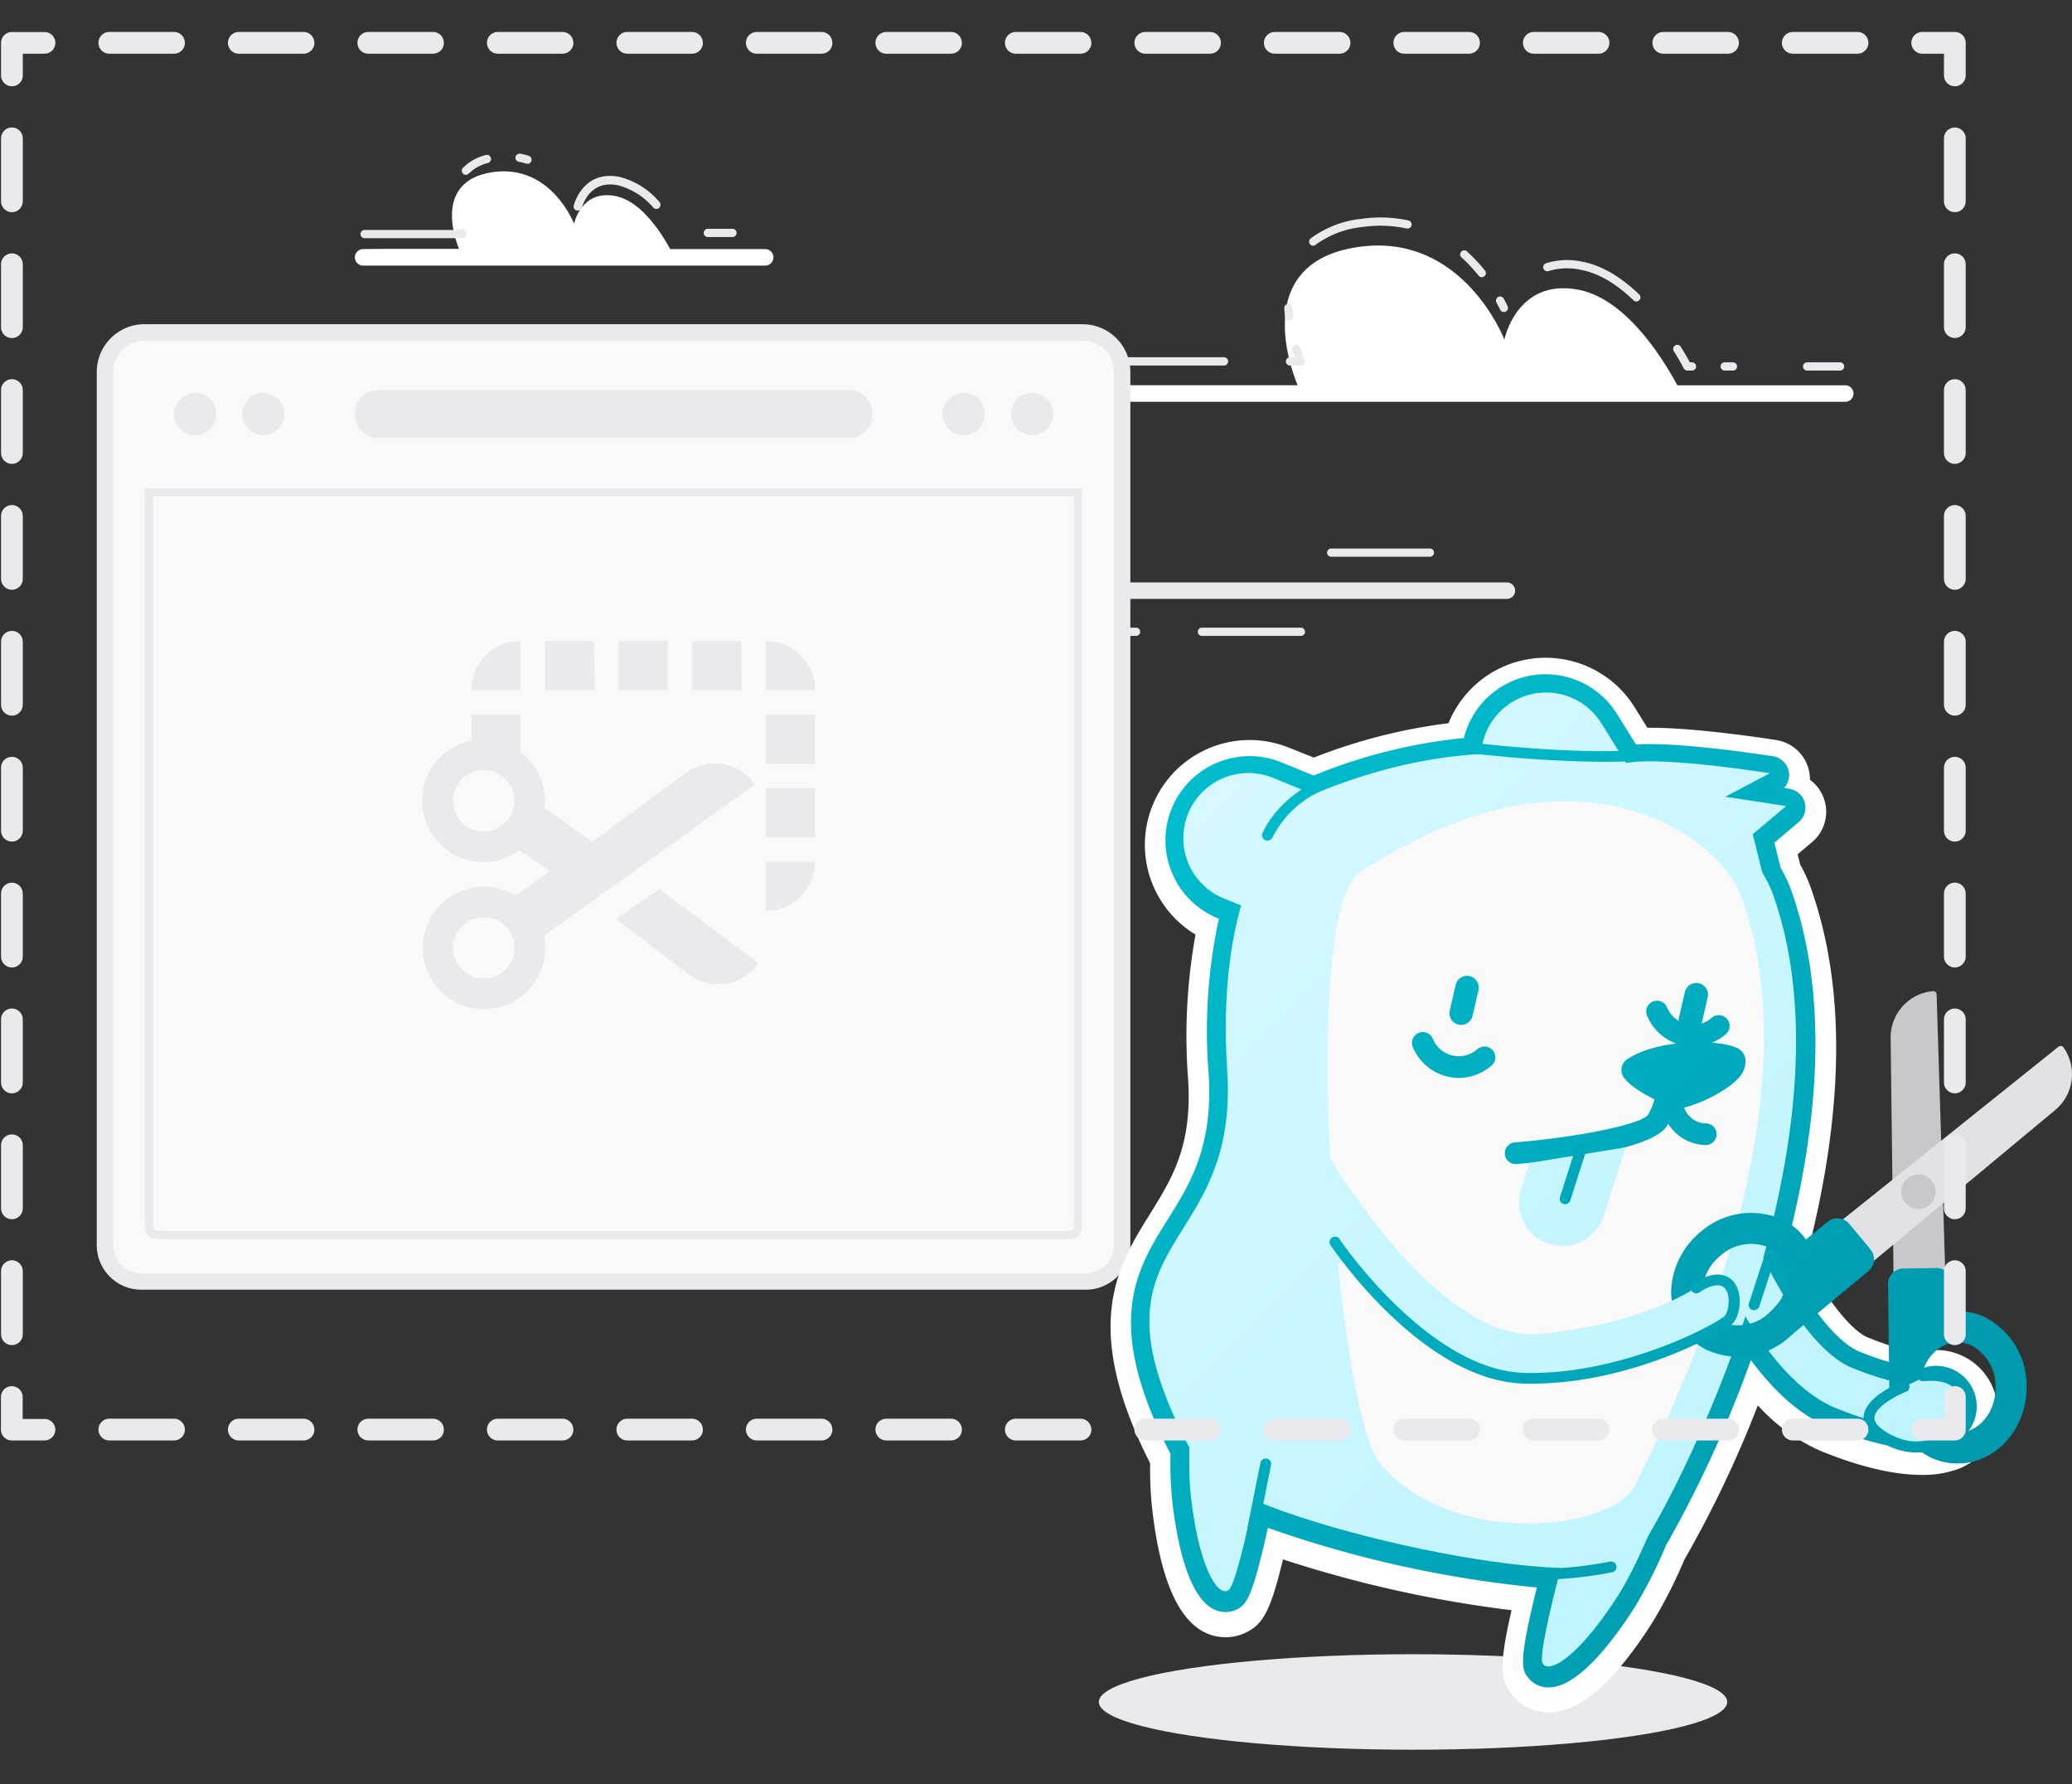 <svg xmlns="http://www.w3.org/2000/svg" xmlns:xlink="http://www.w3.org/1999/xlink" viewBox="0 0 352 303"><rect x="0" y="0" width="352" height="303" fill="#333333" stroke="none"/><defs><style>.cls-1{fill:none;}.cls-2{fill:#eaeaee;}.cls-3{fill:#fff;}.cls-4{fill:#f9f9fa;}.cls-5{fill:url(#linear-gradient);}.cls-6{fill:url(#linear-gradient-2);}.cls-7{fill:url(#linear-gradient-3);}.cls-8{fill:url(#linear-gradient-4);}.cls-9{fill:url(#linear-gradient-5);}.cls-10{fill:url(#linear-gradient-6);}.cls-11{fill:url(#linear-gradient-7);}.cls-12{fill:url(#linear-gradient-8);}.cls-13{fill:url(#linear-gradient-9);}.cls-14{fill:url(#linear-gradient-10);}.cls-15{fill:url(#linear-gradient-11);}.cls-16{fill:url(#linear-gradient-12);}.cls-17{fill:url(#linear-gradient-13);}.cls-18{fill:url(#linear-gradient-14);}.cls-19{fill:url(#linear-gradient-15);}.cls-20{fill:#c8c8cc;}.cls-21{fill:#e1e1e6;}.cls-22{fill:url(#linear-gradient-16);}.cls-23{fill:url(#linear-gradient-17);}.cls-24{fill:url(#linear-gradient-18);}.cls-25{fill:url(#linear-gradient-19);}.cls-26{fill:url(#linear-gradient-20);}.cls-27{fill:url(#linear-gradient-21);}.cls-28{fill:url(#linear-gradient-22);}.cls-29{fill:url(#linear-gradient-23);}.cls-30{fill:url(#linear-gradient-24);}.cls-31{fill:url(#linear-gradient-25);}.cls-32{fill:url(#linear-gradient-26);}.cls-33{fill:url(#linear-gradient-27);}.cls-34{fill:url(#linear-gradient-28);}.cls-35{fill:url(#linear-gradient-29);}</style><linearGradient id="linear-gradient" x1="153.43" y1="100.32" x2="366.35" y2="313.24" gradientUnits="userSpaceOnUse"><stop offset="0" stop-color="#00c8d7"/><stop offset="1" stop-color="#008ea4"/></linearGradient><linearGradient id="linear-gradient-2" x1="128.19" y1="52.41" x2="361.62" y2="285.84" gradientUnits="userSpaceOnUse"><stop offset="0" stop-color="#e6fcff"/><stop offset="1" stop-color="#b5f2ff"/></linearGradient><linearGradient id="linear-gradient-3" x1="155.36" y1="25.24" x2="388.79" y2="258.67" xlink:href="#linear-gradient-2"/><linearGradient id="linear-gradient-4" x1="117.02" y1="63.58" x2="350.45" y2="297.01" xlink:href="#linear-gradient-2"/><linearGradient id="linear-gradient-5" x1="70.58" y1="110.02" x2="304.01" y2="343.45" xlink:href="#linear-gradient-2"/><linearGradient id="linear-gradient-6" x1="97.11" y1="83.5" x2="330.54" y2="316.92" xlink:href="#linear-gradient-2"/><linearGradient id="linear-gradient-7" x1="156.09" y1="24.51" x2="389.52" y2="257.94" xlink:href="#linear-gradient-2"/><linearGradient id="linear-gradient-8" x1="131.77" y1="48.83" x2="365.2" y2="282.26" xlink:href="#linear-gradient-2"/><linearGradient id="linear-gradient-9" x1="167.45" y1="88.64" x2="377.35" y2="298.55" xlink:href="#linear-gradient"/><linearGradient id="linear-gradient-10" x1="186.29" y1="69.79" x2="396.2" y2="279.7" xlink:href="#linear-gradient"/><linearGradient id="linear-gradient-11" x1="149.81" y1="81.58" x2="384.59" y2="316.37" xlink:href="#linear-gradient"/><linearGradient id="linear-gradient-12" x1="172.37" y1="59.02" x2="407.15" y2="293.81" xlink:href="#linear-gradient"/><linearGradient id="linear-gradient-13" x1="155.88" y1="75.51" x2="390.67" y2="310.29" xlink:href="#linear-gradient"/><linearGradient id="linear-gradient-14" x1="180.52" y1="75.57" x2="390.43" y2="285.48" xlink:href="#linear-gradient"/><linearGradient id="linear-gradient-15" x1="180.53" y1="75.55" x2="390.44" y2="285.46" xlink:href="#linear-gradient"/><linearGradient id="linear-gradient-16" x1="107.18" y1="24.04" x2="385.86" y2="302.73" xlink:href="#linear-gradient"/><linearGradient id="linear-gradient-17" x1="114.16" y1="17.06" x2="392.84" y2="295.75" xlink:href="#linear-gradient"/><linearGradient id="linear-gradient-18" x1="176.77" y1="110.77" x2="313.63" y2="247.63" xlink:href="#linear-gradient-2"/><linearGradient id="linear-gradient-19" x1="149.6" y1="81.67" x2="354.13" y2="286.2" xlink:href="#linear-gradient"/><linearGradient id="linear-gradient-20" x1="112.99" y1="67.61" x2="346.42" y2="301.04" xlink:href="#linear-gradient-2"/><linearGradient id="linear-gradient-21" x1="133.52" y1="47.08" x2="366.95" y2="280.51" xlink:href="#linear-gradient-2"/><linearGradient id="linear-gradient-22" x1="98.26" y1="82.35" x2="331.68" y2="315.77" xlink:href="#linear-gradient-2"/><linearGradient id="linear-gradient-23" x1="149.32" y1="104.44" x2="362.23" y2="317.35" xlink:href="#linear-gradient"/><linearGradient id="linear-gradient-24" x1="170.12" y1="83.63" x2="383.04" y2="296.55" xlink:href="#linear-gradient"/><linearGradient id="linear-gradient-25" x1="127.74" y1="126.01" x2="340.66" y2="338.93" xlink:href="#linear-gradient"/><linearGradient id="linear-gradient-26" x1="168.08" y1="85.68" x2="380.99" y2="298.6" xlink:href="#linear-gradient"/><linearGradient id="linear-gradient-27" x1="194.79" y1="57.57" x2="407.7" y2="270.49" xlink:href="#linear-gradient"/><linearGradient id="linear-gradient-28" x1="167.57" y1="86.19" x2="380.48" y2="299.1" xlink:href="#linear-gradient"/><linearGradient id="linear-gradient-29" x1="106.85" y1="146.9" x2="319.77" y2="359.82" xlink:href="#linear-gradient"/></defs><title>Artboard 1</title><g id="Layer_1" data-name="Layer 1"><rect class="cls-1" width="352" height="303"/></g><g id="Layer_2" data-name="Layer 2"><path class="cls-2" d="M256,101.72H159.4a1.4,1.4,0,0,1,0-2.8H256a1.4,1.4,0,0,1,0,2.8Z"/><path class="cls-2" d="M242.92,94.56H226.15a.7.7,0,0,1,0-1.4h16.77a.7.7,0,0,1,0,1.4Z"/><path class="cls-2" d="M221,108H204.19a.7.7,0,1,1,0-1.4H221a.7.7,0,1,1,0,1.4Zm-28,0h-4.19a.7.7,0,1,1,0-1.4H193a.7.7,0,0,1,0,1.4Zm-9.78,0h-1.4a.7.7,0,0,1,0-1.4h1.4a.7.7,0,0,1,0,1.4Zm-14,0H152.47a.7.7,0,1,1,0-1.4h16.77a.7.7,0,1,1,0,1.4Zm-28,0h-4.19a.7.7,0,1,1,0-1.4h4.19a.7.7,0,0,1,0,1.4Zm-9.78,0h-1.4a.7.7,0,0,1,0-1.4h1.4a.7.7,0,0,1,0,1.4Zm-14,0H100.75a.7.7,0,1,1,0-1.4h16.77a.7.7,0,0,1,0,1.4Zm-28,0H85.37a.7.7,0,1,1,0-1.4h4.19a.7.7,0,1,1,0,1.4Zm-9.78,0h-1.4a.7.7,0,1,1,0-1.4h1.4a.7.7,0,1,1,0,1.4Z"/><path class="cls-3" d="M190.66,65.45h29.8s-9.32-20.84,10.48-23.53c17.66-2.4,24.63,15.75,24.63,15.75s2.1-10.47,12.6-8.46,18,18.63,18,18.63h26"/><path class="cls-2" d="M312.62,62.94H307a.7.7,0,1,1,0-1.4h5.6a.7.7,0,0,1,0,1.4Zm-18.18,0H293a.7.7,0,0,1,0-1.4h1.4a.7.7,0,1,1,0,1.4Zm-7,0h-.78a.72.72,0,0,1-.63-.39c-.15-.3-.72-1.38-1.68-2.91a.7.7,0,0,1,1.19-.74c.74,1.19,1.26,2.12,1.54,2.64h.36a.7.7,0,1,1,0,1.4ZM221,62.08h-1.85a.7.7,0,1,1,0-1.4h.81c-.13-.35-.29-.78-.45-1.29a.7.7,0,0,1,1.33-.43c.42,1.31.78,2.13.79,2.13a.7.7,0,0,1-.64,1Zm-13,0H191.17a.7.7,0,0,1,0-1.4h16.77a.7.7,0,1,1,0,1.4Zm11-7.65a.7.7,0,0,1-.69-.62c-.06-.47-.1-1-.13-1.44a.7.7,0,1,1,1.4-.08c0,.46.07.91.12,1.35a.7.7,0,0,1-.61.78ZM255.49,53a.7.7,0,0,1-.63-.39c-.17-.35-.38-.76-.63-1.22a.7.7,0,1,1,1.23-.67c.26.48.48.91.66,1.27a.7.7,0,0,1-.63,1ZM278,51.21a.7.7,0,0,1-.48-.19c-3-2.89-6-4.64-9-5.2a10.73,10.73,0,0,0-5.43.22.7.7,0,0,1-.44-1.33,12.11,12.11,0,0,1,6.13-.27c3.21.61,6.47,2.48,9.69,5.56a.7.7,0,0,1-.48,1.2Zm-26.28-4.14a.7.7,0,0,1-.54-.26,27,27,0,0,0-2.79-3,.7.7,0,1,1,.94-1,28.31,28.31,0,0,1,2.94,3.14.7.7,0,0,1-.54,1.14ZM223.1,41.74a.7.7,0,0,1-.44-1.24,17.49,17.49,0,0,1,8.69-3.34,22.5,22.5,0,0,1,7.91.28.7.7,0,0,1-.3,1.37,21,21,0,0,0-7.42-.26,16.13,16.13,0,0,0-8,3A.7.7,0,0,1,223.1,41.74Z"/><path class="cls-3" d="M313.48,68.24h0l-122.82,0a1.4,1.4,0,0,1,0-2.8h0l122.82,0a1.4,1.4,0,0,1,0,2.8Z"/><path class="cls-3" d="M61.43,42.31H78s-5.18-11.59,5.83-13.09C93.65,27.89,97.53,38,97.53,38s1.17-5.82,7-4.71,10,10.36,10,10.36H129"/><path class="cls-2" d="M78.51,40.46H61.94a.7.7,0,1,1,0-1.4H78a.7.7,0,0,1,1.12.25l.07.17a.7.7,0,0,1-.64,1Zm45.93-.2h-4.19a.7.7,0,1,1,0-1.4h4.19a.7.7,0,0,1,0,1.4ZM98.14,35.75l-.2,0a.7.7,0,0,1-.47-.87c.35-1.17,1.82-5,6.15-5a8.39,8.39,0,0,1,1.56.15A13.09,13.09,0,0,1,112,34.28a.7.7,0,1,1-1,1,11.76,11.76,0,0,0-6.06-3.82,7,7,0,0,0-1.29-.13c-3.27,0-4.45,2.78-4.81,4A.7.7,0,0,1,98.14,35.75Zm-19-6.06a.7.7,0,0,1-.5-1.18,8.36,8.36,0,0,1,3.94-2.19.7.7,0,0,1,.36,1.35,7,7,0,0,0-3.3,1.81A.7.7,0,0,1,79.11,29.69ZM89.62,27.8a.69.69,0,0,1-.21,0,10.39,10.39,0,0,0-1.27-.32.7.7,0,0,1-.56-.82.71.71,0,0,1,.82-.56,11.81,11.81,0,0,1,1.44.37.7.7,0,0,1-.22,1.36Z"/><path class="cls-3" d="M130,45.11h0l-68.31,0a1.4,1.4,0,0,1,0-2.8h0l68.31,0a1.4,1.4,0,0,1,0,2.8Z"/><path class="cls-4" d="M24.16,217.66a6.18,6.18,0,0,1-6.33-6V63.18a6.72,6.72,0,0,1,6.72-6.72H183.91a6.72,6.72,0,0,1,6.71,6.72V211.64a6.18,6.18,0,0,1-6.33,6Z"/><path class="cls-2" d="M183.91,57.87a5.32,5.32,0,0,1,5.32,5.32V211.64a4.78,4.78,0,0,1-4.93,4.62H24.16a4.78,4.78,0,0,1-4.93-4.62V63.18a5.32,5.32,0,0,1,5.32-5.32H183.91m0-2.8H24.55a8.12,8.12,0,0,0-8.11,8.11V211.64a7.58,7.58,0,0,0,7.73,7.41H184.3a7.58,7.58,0,0,0,7.73-7.41V63.18a8.12,8.12,0,0,0-8.11-8.11Z"/><g id="Layer_8" data-name="Layer 8"><path class="cls-2" d="M182.45,84.32V207.37c0,1.24-.15,1.48-.18,1.52s-.28.18-1.51.18H27.7c-1.23,0-1.48-.15-1.51-.18s-.18-.28-.18-1.52V84.32H182.45m1.4-1.4H24.61V207.37c0,2.55.54,3.09,3.09,3.09H180.76c2.55,0,3.09-.54,3.09-3.09V82.92Z"/></g><g id="Layer_3" data-name="Layer 3"><circle class="cls-2" cx="33.15" cy="70.32" r="3.59"/></g><g id="Layer_5" data-name="Layer 5"><circle class="cls-2" cx="44.73" cy="70.32" r="3.59"/></g><g id="Layer_6" data-name="Layer 6"><path class="cls-2" d="M144.28,74.38H64.19a3.89,3.89,0,0,1-3.89-3.89v-.35a3.89,3.89,0,0,1,3.89-3.89h80.09a3.89,3.89,0,0,1,3.89,3.89v.35A3.89,3.89,0,0,1,144.28,74.38Z"/></g><g id="Layer_3-2" data-name="Layer 3"><circle class="cls-2" cx="163.73" cy="70.32" r="3.59"/></g><g id="Layer_5-2" data-name="Layer 5"><circle class="cls-2" cx="175.32" cy="70.32" r="3.59"/></g><ellipse class="cls-2" cx="240.05" cy="289.07" rx="53.38" ry="8.11"/><path class="cls-3" d="M338.61,235.8a10.42,10.42,0,0,0-12.25-6.18c-1,0-3.88-.36-9.07-2.47-2.12-.86-6.09-4.83-10.5-13.21,6.56-25,6.85-46.18.85-63.12a25.86,25.86,0,0,0-1.82-4l-.43-1.72,2.46-2.08a6.73,6.73,0,0,0-.37-10.58,6.75,6.75,0,0,0-5.68-6.74c-.54-.09-13.27-2.1-21.47-2.1h-.47l-2.17-3.49a17.8,17.8,0,0,0-31.61,2.72,94.46,94.46,0,0,0-22.88,5.84L219,127a17.8,17.8,0,0,0-15.9,31.73,96.72,96.72,0,0,0-1.26,24.57c.74,11.3-2.75,16.9-6.45,22.84-5.55,8.91-11.84,19,0,42.4a64.12,64.12,0,0,0,.3,7.29c1.61,14.75,5.83,22.24,12.55,22.24a7.83,7.83,0,0,0,3.44-.8c2.75-1.35,4.1-3.32,6.28-12.42a203.73,203.73,0,0,0,38.83,8.63c-2.19,9.51-1.87,11.83.06,14.32a7.9,7.9,0,0,0,6.29,3.05c5.21,0,11.1-5.12,17.53-15.21a80.74,80.74,0,0,0,5.46-10.7,192.18,192.18,0,0,0,12.5-26.25,31.31,31.31,0,0,0,10.83,7.81c6.53,2.64,12.24,4,17,4a17.09,17.09,0,0,0,6.43-1.09A10.44,10.44,0,0,0,338.61,235.8Z"/><path class="cls-1" d="M331,238.06a2.32,2.32,0,0,0-3-1.26,4.57,4.57,0,0,1-1.5.16c-1.78,0-5.76-.4-12.35-3.07-6.92-2.8-12.92-13.35-15.88-19.39a1.4,1.4,0,0,1-.09-1c6.77-24.42,7.34-44.86,1.71-60.77a18.69,18.69,0,0,0-1.66-3.4,1.41,1.41,0,0,1-.16-.38l-1.68-6.71a1.4,1.4,0,0,1,.45-1.41l3.31-2.8-7.29-1.11a1.4,1.4,0,0,1-.44-2.62l3.74-2a137.19,137.19,0,0,0-16-1.39,23.15,23.15,0,0,0-3.31.19l-.52.07a1.38,1.38,0,0,1-1.38-.65l-4.32-6.94a9.66,9.66,0,0,0-17.86,4.75,1.4,1.4,0,0,1-1.32,1.34,84.88,84.88,0,0,0-27.89,6.72,1.39,1.39,0,0,1-1.07,0l-6.74-2.76a9.66,9.66,0,0,0-7.32,17.89l2.86,1.17a1.4,1.4,0,0,1,.81,1.68c-2.22,7.83-3,17.09-2.32,27.51.91,13.92-3.64,21.22-7.66,27.67-5.39,8.64-9.64,15.46,1.09,35.86a1.4,1.4,0,0,1,.16.69,62.35,62.35,0,0,0,.22,8c1.06,9.76,3.29,14,4.27,14.83.46-1,1.53-4.12,3.65-14.23a1.4,1.4,0,0,1,1.91-1c13.51,5.68,37.17,10.92,51.68,11.45a1.4,1.4,0,0,1,1.3,1.75c-2.7,10.41-3.15,13.82-3.17,14.93,1.43-.39,5.29-3.38,10.4-11.4a74.59,74.59,0,0,0,5-10l.08-.16c4.18-7,11-20.85,16.33-36.94a1.4,1.4,0,0,1,2.52-.28c4.7,7.83,9.79,13,14.73,15,6.91,2.8,11.38,3.39,13.92,3.39a9.24,9.24,0,0,0,3.37-.49A2.29,2.29,0,0,0,331,238.06Z"/><path class="cls-5" d="M335.33,236.31a6.93,6.93,0,0,0-8.53-4c-.87,0-4.26-.05-10.86-2.72-3.78-1.53-8.59-7.51-12.91-16,6.71-24.83,7.15-45.8,1.28-62.35a22.82,22.82,0,0,0-1.8-3.82l-1.07-4.3,4.12-3.48a3.24,3.24,0,0,0-1.61-5.68l-.86-.13a3.24,3.24,0,0,0-1.88-5.39c-.13,0-12.93-2.06-20.94-2.06-.84,0-1.64,0-2.34.07l-3.24-5.21a14.3,14.3,0,0,0-26,4.11,90.38,90.38,0,0,0-25.52,6.37l-5.51-2.25a14.3,14.3,0,0,0-10.83,26.47l.24.1a90,90,0,0,0-1.75,26.26c.82,12.43-3.14,18.77-7,24.91-5.37,8.62-10.93,17.53.53,39.73a63.83,63.83,0,0,0,.27,7.74c.78,7.14,3,19.12,9.07,19.12a4.34,4.34,0,0,0,1.91-.44c1.58-.77,2.63-1.83,5.29-13.87a193.64,193.64,0,0,0,45.7,10.14c-3.23,13-2.5,14-1.51,15.27a4.37,4.37,0,0,0,3.53,1.7c5.16,0,11.35-8.52,14.58-13.59A78.17,78.17,0,0,0,283,262.53,201.5,201.5,0,0,0,297.45,231c4.22,5.7,8.68,9.53,13.28,11.39,6.11,2.47,11.37,3.73,15.66,3.73a13.62,13.62,0,0,0,5.12-.83A6.94,6.94,0,0,0,335.33,236.31ZM329.77,241a9.24,9.24,0,0,1-3.37.49c-2.53,0-7-.59-13.92-3.39-4.94-2-10-7.2-14.73-15a1.4,1.4,0,0,0-2.52.28c-5.37,16.1-12.15,30-16.33,36.94l-.08.16a74.59,74.59,0,0,1-5,10c-5.11,8-9,11-10.4,11.4,0-1.11.48-4.53,3.17-14.93a1.4,1.4,0,0,0-1.3-1.75c-14.5-.53-38.17-5.77-51.68-11.45a1.41,1.41,0,0,0-.54-.11,1.4,1.4,0,0,0-1.37,1.11C209.54,264.84,208.46,268,208,269c-1-.86-3.21-5.07-4.27-14.83a62.35,62.35,0,0,1-.22-8,1.4,1.4,0,0,0-.16-.69c-10.73-20.4-6.47-27.22-1.09-35.86,4-6.45,8.57-13.75,7.66-27.67-.68-10.42.09-19.67,2.32-27.51a1.4,1.4,0,0,0-.81-1.68l-2.86-1.17a9.66,9.66,0,1,1,7.32-17.89l6.74,2.76a1.39,1.39,0,0,0,1.07,0,84.88,84.88,0,0,1,27.89-6.72,1.4,1.4,0,0,0,1.32-1.34,9.66,9.66,0,0,1,17.86-4.75l4.32,6.94a1.38,1.38,0,0,0,1.38.65l.52-.07a23.15,23.15,0,0,1,3.31-.19,137.19,137.19,0,0,1,16,1.39l-3.74,2a1.4,1.4,0,0,0,.44,2.62l7.29,1.11-3.31,2.8a1.4,1.4,0,0,0-.45,1.41l1.68,6.71a1.41,1.41,0,0,0,.16.38,18.69,18.69,0,0,1,1.66,3.4c5.63,15.9,5.06,36.35-1.71,60.77a1.4,1.4,0,0,0,.09,1c3,6,9,16.58,15.88,19.39,6.59,2.67,10.56,3.07,12.35,3.07a4.57,4.57,0,0,0,1.5-.16,2.32,2.32,0,0,1,3,1.26A2.29,2.29,0,0,1,329.77,241Z"/><path class="cls-6" d="M232.46,161.75a11,11,0,0,1-4.18-.83L208,152.63a11.06,11.06,0,1,1,8.38-20.47l20.28,8.29a11.06,11.06,0,0,1-4.19,21.3Z"/><path class="cls-7" d="M275.37,160.2A11.05,11.05,0,0,1,266,155l-12.85-20.66a11.06,11.06,0,0,1,18.78-11.68l12.85,20.66a11.06,11.06,0,0,1-9.38,16.9Z"/><path class="cls-8" d="M222.37,135.21c-2.79,1.19-16.09,13.13-13.89,46.57,2.16,32.87-27.08,27.39-4.81,67.05,4.85,8.64,63,22.26,73.58,15.9,3.12-1.87,39.63-68.47,24-112.71C296.08,137.52,265.49,116.81,222.37,135.21Z"/><path class="cls-9" d="M204.41,220.61s-3.32,22.34-2.11,33.4,4.2,17.16,6.34,16.12,7.84-33.61,7.84-33.61Z"/><path class="cls-10" d="M287.79,240.05s-6.91,21.5-12.88,30.89-11.36,13.53-12.81,11.65S269.93,249,269.93,249Z"/><path class="cls-11" d="M228.5,134.68c9.81-5.07,36.21-3.34,48.22-5.16,6.44-1,23.94,1.81,23.94,1.81l-7.57,4,10.34,1.57-5.67,4.79,2.3,9.22-1.61-.92-58-16.05Z"/><path class="cls-12" d="M326.35,242.66c-2.93,0-7.57-.71-14.44-3.49-12.49-5.07-20.9-26.29-21.82-28.69a3.69,3.69,0,0,1,6.89-2.63c2.18,5.7,9.62,21.21,17.7,24.49,8.92,3.61,12.77,2.92,12.8,2.9a3.69,3.69,0,1,1,2.77,6.83A10.53,10.53,0,0,1,326.35,242.66Z"/><path class="cls-4" d="M231,148.19c-10.45,6.93-4,91.1,3.34,100.19,12,14.75,39.78,11.66,43.47,3.78,1.36-2.9,32.66-60.52,17.91-100.15C291.93,141.92,267.48,124,231,148.19Z"/><path class="cls-13" d="M249.68,165.79a2,2,0,0,1,1.49,2.39l-1,4.35a2,2,0,0,1-2.39,1.49h0a2,2,0,0,1-1.49-2.39l1-4.35a2,2,0,0,1,2.39-1.49Z"/><path class="cls-14" d="M288.62,167a2,2,0,0,1,1.49,2.39l-1,4.35a2,2,0,0,1-2.39,1.49h0a2,2,0,0,1-1.49-2.39l1-4.35a2,2,0,0,1,2.39-1.49Z"/><path class="cls-15" d="M247.82,183.08a8.42,8.42,0,0,1-1.92-.23,8.56,8.56,0,0,1-5.92-5.08,1.84,1.84,0,0,1,3.46-1.27,4.77,4.77,0,0,0,7.47,1.76,1.84,1.84,0,0,1,2.56,2.66A8.65,8.65,0,0,1,247.82,183.08Z"/><path class="cls-16" d="M287.62,177.75a8.45,8.45,0,0,1-1.92-.22,8.56,8.56,0,0,1-5.92-5.08,1.84,1.84,0,0,1,3.46-1.27,4.77,4.77,0,0,0,7.48,1.74,1.84,1.84,0,0,1,2.54,2.67A8.65,8.65,0,0,1,287.62,177.75Z"/><path class="cls-17" d="M257.56,197.71a1.84,1.84,0,0,1-.15-3.68c11.13-.94,21.49-3.11,22.61-4.73a12.83,12.83,0,0,0,1.51-5.09,1.84,1.84,0,0,1,3.67-.1c.18,1.59.77,4.24,1.51,5.12a4,4,0,0,0,2.93,1.57,1.84,1.84,0,1,1,.27,3.68,7.66,7.66,0,0,1-6-2.89,5.7,5.7,0,0,1-.51-.73l-.22.37c-2.54,4.12-18.63,5.89-25.43,6.47Z"/><path class="cls-18" d="M277.42,181.43c-1.4.94,6.61,4.92,7.74,4.94,1.69,0,9.83-3.53,9.49-6.24C294.47,178.67,282.94,177.74,277.42,181.43Z"/><path class="cls-19" d="M285.17,188.22h0c-1.37,0-8.89-3.36-9.62-5.86a2.17,2.17,0,0,1,.89-2.45h0c5.24-3.51,15.38-3.37,18.46-2a2.5,2.5,0,0,1,1.63,2,4.1,4.1,0,0,1-1.25,3.26C292.95,185.7,287.17,188.22,285.17,188.22Zm-5-6.18a25.83,25.83,0,0,0,5.13,2.51,19.36,19.36,0,0,0,6.91-3.56C289.79,180.52,284.18,180.42,280.22,182Zm-1.78.93h0Z"/><g id="Layer_2-2" data-name="Layer 2"><path class="cls-20" d="M330.82,227.3l-9,.11-.63-51.07a7.89,7.89,0,0,1,7.2-8,.56.56,0,0,1,.61.54Z"/></g><g id="Layer_3-3" data-name="Layer 3"><path class="cls-21" d="M349.71,177.78a.58.58,0,0,1,.84.12,7.89,7.89,0,0,1-1.4,10.63l-39.27,32.65-5.75-6.91Z"/></g><g id="Layer_4" data-name="Layer 4"><path class="cls-22" d="M284.08,217.5a11.07,11.07,0,0,0,2.35,9,10.67,10.67,0,0,0,3.65,2.83,13,13,0,0,0,13.78-2.12c.29-.24.57-.5.84-.76l12.71-10.56a2.64,2.64,0,0,0,.34-3.72l-3.58-4.3a2.64,2.64,0,0,0-3.72-.34l-3.64,3c-.15-.2-.3-.41-.46-.6a10.67,10.67,0,0,0-3.65-2.83,13,13,0,0,0-13.78,2.12A13.65,13.65,0,0,0,284.08,217.5Zm8.21-4.25a7.83,7.83,0,0,1,8.14-1.41,5.42,5.42,0,0,1,1.86,1.44c1.72,2.06,1.66,5.1.11,7.63a14.83,14.83,0,0,1-2.56,2.67h0l-.06.05a7.67,7.67,0,0,1-7.43.89,5.42,5.42,0,0,1-1.86-1.44,5.87,5.87,0,0,1-1.19-4.75A8.37,8.37,0,0,1,292.29,213.25Z"/></g><g id="Layer_5-3" data-name="Layer 5"><path class="cls-23" d="M320.75,218.16l.2,16.52c0,.37,0,.75,0,1.12A13.09,13.09,0,0,0,328,247.56a10.67,10.67,0,0,0,4.76,1c6.44-.08,11.61-6,11.53-13.09a13.09,13.09,0,0,0-7.09-11.76h0a10.67,10.67,0,0,0-4.75-1c-.26,0-.51,0-.76,0l-.06-4.73a2.64,2.64,0,0,0-2.67-2.61l-5.6.07a2.64,2.64,0,0,0-2.61,2.67Zm14.18,10.37a7.79,7.79,0,0,1,4.08,7.05c.05,4.23-2.78,7.7-6.31,7.75a5.43,5.43,0,0,1-2.42-.54,7.62,7.62,0,0,1-4-6.17s0-.05,0-.08a14.83,14.83,0,0,1,.38-3.68c.92-2.82,3.19-4.84,5.88-4.87A5.43,5.43,0,0,1,334.94,228.53Z"/></g><g id="Layer_6-2" data-name="Layer 6"><path class="cls-20" d="M326.18,199.49a2.93,2.93,0,1,1-3.18,2.65A2.93,2.93,0,0,1,326.18,199.49Z"/></g><path id="_Clipping_Path_" data-name="&lt;Clipping Path&gt;" class="cls-24" d="M259.85,197.52,258.41,202a7.37,7.37,0,0,0,14.05,4.47l3.69-11.6Z"/><path class="cls-25" d="M265.89,204.53a.92.92,0,0,1-.88-1.2l2.73-8.56a.92.92,0,0,1,1.76.56l-2.73,8.56A.92.92,0,0,1,265.89,204.53Z"/><path class="cls-26" d="M260.18,234c-22,0-41.36-34.86-42.19-36.38a3.69,3.69,0,0,1,6.46-3.55c5.22,9.49,22,33.84,36.9,32.5,19-1.7,28-8.66,28.14-8.73a3.69,3.69,0,0,1,4.61,5.75c-.42.34-10.64,8.41-32.09,10.33C261.4,233.95,260.79,234,260.18,234Z"/><path class="cls-27" d="M327.7,233.59s-10,4-10.17,7.44,10.33,7.57,14.81.93S329.48,232.82,327.7,233.59Z"/><path class="cls-28" d="M224.77,192.8s.92,7.37,5.53,11.52-6,10.14-5.53,19.35S224.77,192.8,224.77,192.8Z"/><path class="cls-29" d="M260.27,235l-1.34,0c-17.17-.47-32.21-22.51-32.84-23.45a.92.92,0,1,1,1.53-1c.15.22,15.14,22.19,31.37,22.63,16,.4,31.79-7.82,33.95-9.62.66-.55,1.16-3.29.2-4.61s-3-.39-4.49.57a.92.92,0,0,1-1-1.56c4.21-2.63,6.17-1.18,7-.09,1.5,2.07,1,5.88-.51,7.11S277.4,235,260.27,235Z"/><path class="cls-30" d="M325.53,246.71a11.39,11.39,0,0,1-5.58-1.59c-2.35-1.31-3.48-2.81-3.36-4.46.23-3.41,5.9-5.71,6.55-6a.92.92,0,0,1,.67,1.72c-2,.79-5.26,2.67-5.38,4.37-.07,1.09,1.28,2.08,2.42,2.72,2.76,1.54,5.34,1.77,7.68.7a8,8,0,0,0,4-4.07c.15-.74.6-3-.62-4.33-.92-1-2.65-1.42-5.15-1.18a.94.94,0,0,1-1-.83.92.92,0,0,1,.83-1c3.11-.3,5.36.3,6.69,1.78,1.84,2,1.25,5,1.06,5.93a9.62,9.62,0,0,1-5.06,5.38A8.94,8.94,0,0,1,325.53,246.71Z"/><path class="cls-31" d="M263.25,268.28a.92.92,0,0,1,0-1.84,68.93,68.93,0,0,0,10.27-1.21.92.92,0,0,1,.35,1.81A69.6,69.6,0,0,1,263.25,268.28Z"/><path class="cls-32" d="M215.33,142.76a.88.88,0,0,1-.24,0,.91.91,0,0,1-.65-1.09c.22-.88,3-6.31,9.75-9.22a.92.92,0,0,1,.73,1.69,16.94,16.94,0,0,0-8.69,8A1,1,0,0,1,215.33,142.76Z"/><path class="cls-33" d="M272.44,129.39a206.54,206.54,0,0,1-23-1.52.92.92,0,0,1-.79-1,.91.91,0,0,1,1-.79c.18,0,17.71,2.28,30.22,1.22a.92.92,0,0,1,.15,1.84C277.65,129.3,275.06,129.39,272.44,129.39Z"/><path class="cls-34" d="M298,222.51a.94.94,0,0,1-.29,0,.92.92,0,0,1-.59-1.16l2.46-7.53a.92.92,0,1,1,1.75.57l-2.46,7.53A.92.92,0,0,1,298,222.51Z"/><path class="cls-35" d="M212.87,260.29l-.18,0a.92.92,0,0,1-.72-1.08l2.15-10.75a.92.92,0,1,1,1.81.36l-2.15,10.75A.92.92,0,0,1,212.87,260.29Z"/><path class="cls-2" d="M88.44,108.87a8.34,8.34,0,0,0-8.34,8.34h8.34Zm25,0h-8.34v8.34h8.34Zm16.68,0v8.34h8.34A8.34,8.34,0,0,0,130.15,108.87Zm-29.19,0H92.61v8.34H101Zm25,0h-8.34v8.34H126Zm4.17,20.85h8.34v-8.34h-8.34Zm0,25a8.34,8.34,0,0,0,8.34-8.34h-8.34Zm0-12.51h8.34v-8.34h-8.34Zm-1.84-9a8.34,8.34,0,0,0-11.61-2.05l-16,11.8-8.21-5.76a10.24,10.24,0,0,0,.12-1.22,10.38,10.38,0,0,0-4.17-8.29v-6.3H80.1v4.38a10.42,10.42,0,1,0,8.16,18.65L93.43,148l-5.81,4.1a10.4,10.4,0,1,0,5,8.86,10.46,10.46,0,0,0-.21-2Zm-46.12,8A5.21,5.21,0,1,1,87.4,136,5.21,5.21,0,0,1,82.19,141.19Zm0,25A5.21,5.21,0,1,1,87.4,161,5.21,5.21,0,0,1,82.19,166.21Zm22.5-10.13,12.58,9.57a8.34,8.34,0,0,0,11.61-2.05L112,151Z"/><path class="cls-2" d="M21.57,39,21.43,39C21.46,39,21.51,39,21.57,39Z"/><path class="cls-2" d="M333.94,7.28v5.53a1.84,1.84,0,1,1-3.69,0V9.12h-3.69a1.84,1.84,0,0,1,0-3.69h5.53A1.84,1.84,0,0,1,333.94,7.28Z"/><path class="cls-2" d="M333.94,23.5V34.19a1.84,1.84,0,1,1-3.69,0V23.5a1.84,1.84,0,1,1,3.69,0Zm0,21.38V55.56a1.84,1.84,0,1,1-3.69,0V44.88a1.84,1.84,0,1,1,3.69,0Zm0,21.38V76.94a1.84,1.84,0,1,1-3.69,0V66.25a1.84,1.84,0,1,1,3.69,0Zm0,21.38V98.32a1.84,1.84,0,1,1-3.69,0V87.63a1.84,1.84,0,1,1,3.69,0Zm0,21.38V119.7a1.84,1.84,0,0,1-3.69,0V109a1.84,1.84,0,0,1,3.69,0Zm0,21.38v10.69a1.84,1.84,0,0,1-3.69,0V130.39a1.84,1.84,0,0,1,3.69,0Zm0,21.38v10.69a1.84,1.84,0,1,1-3.69,0V151.76a1.84,1.84,0,1,1,3.69,0Zm0,21.38v10.69a1.84,1.84,0,0,1-3.69,0V173.14a1.84,1.84,0,0,1,3.69,0Zm0,21.38v10.69a1.84,1.84,0,0,1-3.69,0V194.52a1.84,1.84,0,1,1,3.69,0Zm0,21.38v10.69a1.84,1.84,0,0,1-3.69,0V215.9a1.84,1.84,0,0,1,3.69,0Z"/><path class="cls-2" d="M333.94,237.28v5.53a1.84,1.84,0,0,1-1.84,1.84h-5.53a1.84,1.84,0,0,1,0-3.69h3.69v-3.69a1.84,1.84,0,1,1,3.69,0Z"/><path class="cls-2" d="M317.41,242.81a1.84,1.84,0,0,1-1.84,1.84h-11a1.84,1.84,0,1,1,0-3.69h11A1.84,1.84,0,0,1,317.41,242.81Zm-22,0a1.84,1.84,0,0,1-1.84,1.84h-11a1.84,1.84,0,0,1,0-3.69h11A1.84,1.84,0,0,1,295.41,242.81Zm-22,0a1.84,1.84,0,0,1-1.84,1.84h-11a1.84,1.84,0,0,1,0-3.69h11A1.84,1.84,0,0,1,273.41,242.81Zm-22,0a1.84,1.84,0,0,1-1.84,1.84h-11a1.84,1.84,0,0,1,0-3.69h11A1.84,1.84,0,0,1,251.41,242.81Zm-22,0a1.84,1.84,0,0,1-1.84,1.84h-11a1.84,1.84,0,1,1,0-3.69h11A1.84,1.84,0,0,1,229.41,242.81Zm-22,0a1.84,1.84,0,0,1-1.84,1.84h-11a1.84,1.84,0,0,1,0-3.69h11A1.84,1.84,0,0,1,207.41,242.81Zm-22,0a1.84,1.84,0,0,1-1.84,1.84h-11a1.84,1.84,0,0,1,0-3.69h11A1.84,1.84,0,0,1,185.4,242.81Zm-22,0a1.84,1.84,0,0,1-1.84,1.84h-11a1.84,1.84,0,0,1,0-3.69h11A1.84,1.84,0,0,1,163.4,242.81Zm-22,0a1.84,1.84,0,0,1-1.84,1.84h-11a1.84,1.84,0,1,1,0-3.69h11A1.84,1.84,0,0,1,141.4,242.81Zm-22,0a1.84,1.84,0,0,1-1.84,1.84h-11a1.84,1.84,0,0,1,0-3.69h11A1.84,1.84,0,0,1,119.4,242.81Zm-22,0a1.84,1.84,0,0,1-1.84,1.84h-11a1.84,1.84,0,1,1,0-3.69h11A1.84,1.84,0,0,1,97.4,242.81Zm-22,0a1.84,1.84,0,0,1-1.84,1.84h-11a1.84,1.84,0,1,1,0-3.69h11A1.84,1.84,0,0,1,75.4,242.81Zm-22,0a1.84,1.84,0,0,1-1.84,1.84h-11a1.84,1.84,0,1,1,0-3.69h11A1.84,1.84,0,0,1,53.4,242.81Zm-22,0a1.84,1.84,0,0,1-1.84,1.84h-11a1.84,1.84,0,1,1,0-3.69h11A1.84,1.84,0,0,1,31.4,242.81Z"/><path class="cls-2" d="M9.4,242.81a1.84,1.84,0,0,1-1.84,1.84H2a1.84,1.84,0,0,1-1.84-1.84v-5.53a1.84,1.84,0,0,1,3.69,0V241H7.55A1.84,1.84,0,0,1,9.4,242.81Z"/><path class="cls-2" d="M3.87,23.5V34.19a1.84,1.84,0,0,1-3.69,0V23.5a1.84,1.84,0,0,1,3.69,0Zm0,21.38V55.57a1.84,1.84,0,0,1-3.69,0V44.88a1.84,1.84,0,0,1,3.69,0Zm0,21.38V76.94a1.84,1.84,0,0,1-3.69,0V66.25a1.84,1.84,0,0,1,3.69,0Zm0,21.38V98.32a1.84,1.84,0,0,1-3.69,0V87.63a1.84,1.84,0,0,1,3.69,0Zm0,21.38V119.7a1.84,1.84,0,0,1-3.69,0V109a1.84,1.84,0,1,1,3.69,0Zm0,21.38v10.69a1.84,1.84,0,0,1-3.69,0V130.39a1.84,1.84,0,0,1,3.69,0Zm0,21.38v10.69a1.84,1.84,0,0,1-3.69,0V151.77a1.84,1.84,0,0,1,3.69,0Zm0,21.38v10.69a1.84,1.84,0,0,1-3.69,0V173.14a1.84,1.84,0,0,1,3.69,0Zm0,21.38v10.69a1.84,1.84,0,0,1-3.69,0V194.52a1.84,1.84,0,0,1,3.69,0Zm0,21.38v10.69a1.84,1.84,0,0,1-3.69,0V215.9a1.84,1.84,0,0,1,3.69,0Z"/><path class="cls-2" d="M9.4,7.28A1.84,1.84,0,0,1,7.55,9.12H3.87v3.69a1.84,1.84,0,0,1-3.69,0V7.28A1.84,1.84,0,0,1,2,5.44H7.55A1.84,1.84,0,0,1,9.4,7.28Z"/><path class="cls-2" d="M317.41,7.28a1.84,1.84,0,0,1-1.84,1.84h-11a1.84,1.84,0,1,1,0-3.69h11A1.84,1.84,0,0,1,317.41,7.28Zm-22,0a1.84,1.84,0,0,1-1.84,1.84h-11a1.84,1.84,0,0,1,0-3.69h11A1.84,1.84,0,0,1,295.41,7.28Zm-22,0a1.84,1.84,0,0,1-1.84,1.84h-11a1.84,1.84,0,0,1,0-3.69h11A1.84,1.84,0,0,1,273.41,7.28Zm-22,0a1.84,1.84,0,0,1-1.84,1.84h-11a1.84,1.84,0,0,1,0-3.69h11A1.84,1.84,0,0,1,251.41,7.28Zm-22,0a1.84,1.84,0,0,1-1.84,1.84h-11a1.84,1.84,0,0,1,0-3.69h11A1.84,1.84,0,0,1,229.41,7.28Zm-22,0a1.84,1.84,0,0,1-1.84,1.84h-11a1.84,1.84,0,0,1,0-3.69h11A1.84,1.84,0,0,1,207.41,7.28Zm-22,0a1.84,1.84,0,0,1-1.84,1.84h-11a1.84,1.84,0,0,1,0-3.69h11A1.84,1.84,0,0,1,185.4,7.28Zm-22,0a1.84,1.84,0,0,1-1.84,1.84h-11a1.84,1.84,0,1,1,0-3.69h11A1.84,1.84,0,0,1,163.4,7.28Zm-22,0a1.84,1.84,0,0,1-1.84,1.84h-11a1.84,1.84,0,0,1,0-3.69h11A1.84,1.84,0,0,1,141.4,7.28Zm-22,0a1.84,1.84,0,0,1-1.84,1.84h-11a1.84,1.84,0,0,1,0-3.69h11A1.84,1.84,0,0,1,119.4,7.28Zm-22,0a1.84,1.84,0,0,1-1.84,1.84h-11a1.84,1.84,0,1,1,0-3.69h11A1.84,1.84,0,0,1,97.4,7.28Zm-22,0a1.84,1.84,0,0,1-1.84,1.84h-11a1.84,1.84,0,0,1,0-3.69h11A1.84,1.84,0,0,1,75.4,7.28Zm-22,0a1.84,1.84,0,0,1-1.84,1.84h-11a1.84,1.84,0,0,1,0-3.69h11A1.84,1.84,0,0,1,53.4,7.28Zm-22,0a1.84,1.84,0,0,1-1.84,1.84h-11a1.84,1.84,0,1,1,0-3.69h11A1.84,1.84,0,0,1,31.4,7.28Z"/></g></svg>